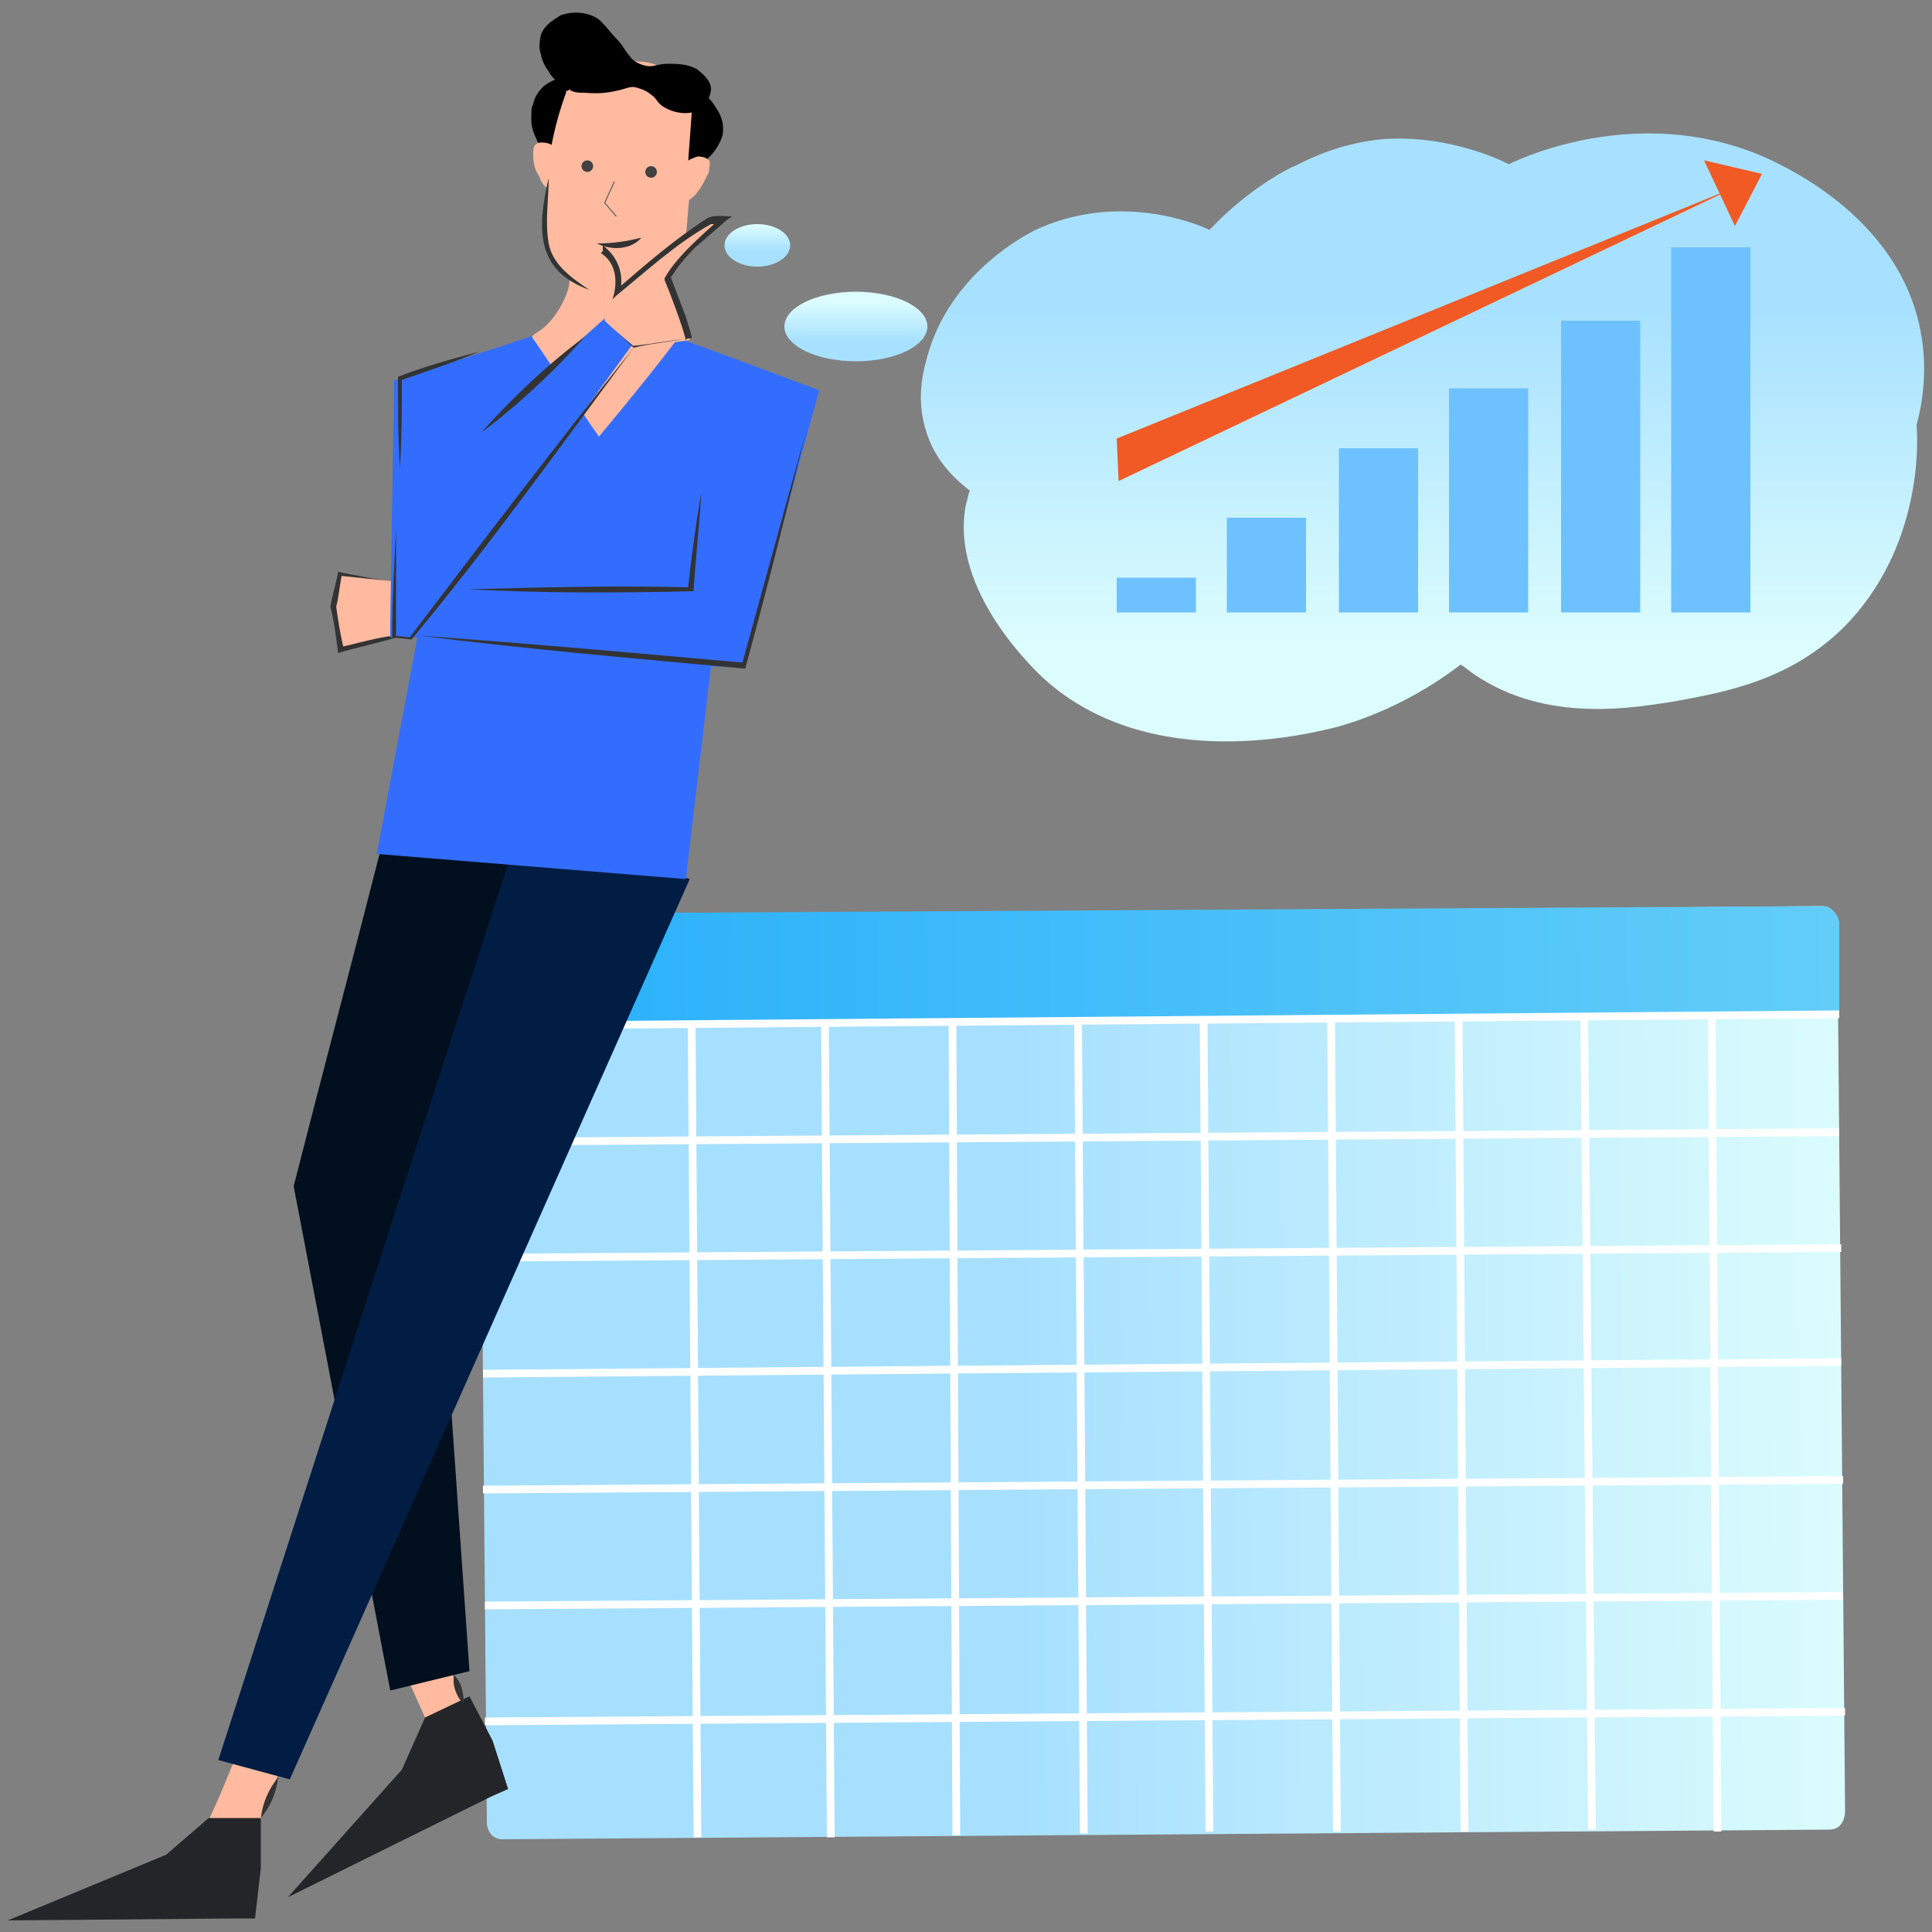 <?xml version="1.0" encoding="utf-8"?>
<!-- Generator: Adobe Illustrator 26.0.1, SVG Export Plug-In . SVG Version: 6.00 Build 0)  -->
<svg version="1.1" id="Layer_1" xmlns="http://www.w3.org/2000/svg" xmlns:xlink="http://www.w3.org/1999/xlink" x="0px" y="0px"
	 viewBox="0 0 100 100" style="enable-background:new 0 0 100 100;" xml:space="preserve">
<rect x="0" y="0" width="100" height="100" fill="#808080" stroke="none"/>
<style type="text/css">
	.st0{fill:url(#SVGID_1_);}
	.st1{fill:url(#SVGID_00000052074891240733245640000015872291189977721010_);}
	.st2{fill:none;stroke:#FFFFFF;stroke-width:0.4;stroke-miterlimit:10;}
	.st3{fill:url(#SVGID_00000069394551006541110760000016880468954151060132_);}
	.st4{fill:url(#SVGID_00000142880298776883045010000000200208879504378031_);}
	.st5{fill:#6EC1FF;}
	.st6{fill:#F15A24;}
	.st7{fill:#FFBA9F;}
	.st8{fill:none;stroke:#58595B;stroke-width:5.000000e-02;stroke-miterlimit:10;}
	.st9{fill:#414042;}
	.st10{fill:#020F1E;}
	.st11{fill:#021D44;}
	.st12{fill:#333333;}
	.st13{fill:#336DFF;}
	.st14{fill:#242528;}
	.st15{fill:url(#SVGID_00000101092170331281881700000001818007258995341479_);}
</style>
<g>
	<g>
		
			<linearGradient id="SVGID_1_" gradientUnits="userSpaceOnUse" x1="187.78" y1="-755.259" x2="258.804" y2="-755.259" gradientTransform="matrix(0.991 -7.423940e-03 -7.392895e-03 -0.986 -166.623 -672.3)">
			<stop  offset="0.394" style="stop-color:#A7E0FF"/>
			<stop  offset="1" style="stop-color:#DBFCFD"/>
		</linearGradient>
		<path class="st0" d="M94.7,94.7L26,95.2c-0.5,0-0.8-0.4-0.8-0.9l-0.4-45.9c0-0.5,0.4-0.9,0.8-0.9l68.7-0.6c0.5,0,0.8,0.4,0.8,0.9
			l0.4,45.9C95.5,94.3,95.2,94.7,94.7,94.7z"/>
		
			<linearGradient id="SVGID_00000088840078239816101120000015780453127400691633_" gradientUnits="userSpaceOnUse" x1="185.648" y1="-713.291" x2="256.672" y2="-713.291" gradientTransform="matrix(0.992 -7.432627e-03 -7.494450e-03 -1 -164.67 -661.772)">
			<stop  offset="1.978731e-03" style="stop-color:#27AFFB"/>
			<stop  offset="1" style="stop-color:#63CDF8"/>
		</linearGradient>
		<path style="fill:url(#SVGID_00000088840078239816101120000015780453127400691633_);" d="M95.2,52.5L24.8,53v-4.7
			c0-0.5,0.4-0.9,0.9-1l68.6-0.4c0.5,0,0.9,0.5,0.9,0.9V52.5z"/>
		<line class="st2" x1="24.9" y1="53.1" x2="95.2" y2="52.5"/>
		<line class="st2" x1="24.9" y1="59.1" x2="95.2" y2="58.6"/>
		<line class="st2" x1="24.9" y1="65.1" x2="95.3" y2="64.6"/>
		<line class="st2" x1="25" y1="71.1" x2="95.3" y2="70.5"/>
		<line class="st2" x1="25" y1="77.1" x2="95.4" y2="76.6"/>
		<line class="st2" x1="25.1" y1="83.1" x2="95.4" y2="82.6"/>
		<line class="st2" x1="25.1" y1="89.1" x2="95.5" y2="88.6"/>
		<line class="st2" x1="36.1" y1="95.1" x2="35.8" y2="52.9"/>
		<line class="st2" x1="43" y1="95.1" x2="42.7" y2="52.9"/>
		<line class="st2" x1="49.5" y1="95" x2="49.3" y2="52.8"/>
		<line class="st2" x1="56.1" y1="94.9" x2="55.8" y2="52.8"/>
		<line class="st2" x1="62.6" y1="94.8" x2="62.3" y2="52.7"/>
		<line class="st2" x1="69.2" y1="94.8" x2="68.9" y2="52.7"/>
		<line class="st2" x1="75.8" y1="94.8" x2="75.5" y2="52.6"/>
		<line class="st2" x1="82.4" y1="94.7" x2="82" y2="52.6"/>
		<line class="st2" x1="88.9" y1="94.8" x2="88.6" y2="52.5"/>
	</g>
	
		<linearGradient id="SVGID_00000016772714479527283430000016924258442935831175_" gradientUnits="userSpaceOnUse" x1="44.304" y1="996.725" x2="44.304" y2="993.052" gradientTransform="matrix(1 0 0 1 0 -978)">
		<stop  offset="0.29" style="stop-color:#A8E1FF"/>
		<stop  offset="0.846" style="stop-color:#DCFDFE"/>
	</linearGradient>
	<ellipse style="fill:url(#SVGID_00000016772714479527283430000016924258442935831175_);" cx="44.3" cy="16.9" rx="3.7" ry="1.8"/>
	
		<linearGradient id="SVGID_00000008122991974982178940000002189903722204269696_" gradientUnits="userSpaceOnUse" x1="73.631" y1="984.946" x2="73.631" y2="1016.334" gradientTransform="matrix(1 0 0 1 0 -978)">
		<stop  offset="0.29" style="stop-color:#A8E1FF"/>
		<stop  offset="0.846" style="stop-color:#DCFDFE"/>
	</linearGradient>
	<path style="fill:url(#SVGID_00000008122991974982178940000002189903722204269696_);" d="M78.1,8.5c1-0.5,7.2-3.2,13.6-0.2
		c1,0.5,6.6,3.1,7.7,8.8c0.4,2,0.1,3.8-0.2,4.9c0.1,1.1,0.2,6.4-3.7,10.4c-2.8,2.8-6.1,3.4-8.8,3.9c-2,0.3-6.6,1.2-10.4-1.4
		c-0.3-0.2-0.5-0.4-0.7-0.5c-1.3,1-3.5,2.4-6.3,3.2c-1.2,0.3-9.7,2.6-15.3-2.5c-0.3-0.3-4.9-4.5-4-9c0.1-0.3,0.1-0.5,0.2-0.7
		c-0.5-0.4-1.8-1.4-2.3-3.2c-0.5-1.7-0.1-3.1,0.2-4.1c1.3-4.1,5.1-6,5.5-6.2c4.3-2,8.4-0.3,9,0c0.2-0.2,0.4-0.4,0.7-0.7
		C65,9.6,66.7,8.7,67,8.6c0.8-0.4,2.4-1.2,4.6-1.4C74.4,7,76.9,7.9,78.1,8.5z"/>
	<rect x="86.5" y="12.8" class="st5" width="4.1" height="18.9"/>
	<rect x="80.8" y="16.6" class="st5" width="4.1" height="15.1"/>
	<rect x="75" y="20.1" class="st5" width="4.1" height="11.6"/>
	<rect x="69.3" y="23.2" class="st5" width="4.1" height="8.5"/>
	<rect x="63.5" y="26.8" class="st5" width="4.1" height="4.9"/>
	<rect x="57.8" y="29.9" class="st5" width="4.1" height="1.8"/>
	<g>
		<polygon class="st6" points="57.8,22.7 89.8,9.7 57.9,24.9 		"/>
		<polygon class="st6" points="88.2,8.3 89.8,11.7 91.2,9 		"/>
	</g>
	<path class="st7" d="M29.4,12.9c-0.3,0.5,0.3,1,0,2.1c-0.2,0.6-0.6,1.4-1.3,2c-0.4,0.3-0.5,0.3-0.6,0.5c-0.3,0.7,1,1.6,2,3.4
		s0.9,3.1,1.3,3.1c0.5,0,0.5-1.3,1.9-3.1c0.7-0.9,1.2-1.5,2.1-2c0.7-0.3,1.3-0.4,1.3-0.7c0-0.3-0.5-0.3-1.1-0.9c0,0-0.9-0.8-1.1-2
		c-0.2-1,0.3-1.3,0.1-1.9C33.6,12.2,30.1,11.8,29.4,12.9z"/>
	<path class="st7" d="M32.2,15l-1.4-0.1c-1.6-0.1-2.8-1.6-2.7-3.2l0.6-5.9c0.1-1.6,1.6-2.8,3.2-2.7l1.4,0.1c1.6,0.2,2.8,1.6,2.7,3.2
		l-0.5,5.9C35.3,14,33.9,15.2,32.2,15z"/>
	<path d="M28.5,8c-0.2-0.2-0.5-0.4-0.7-0.7c0-0.1-0.3-0.5-0.3-1.1c0-0.4,0-0.7,0.1-0.8c0-0.2,0.2-0.6,0.5-0.9
		c0.1-0.1,0.4-0.3,0.7-0.4c0.1,0,0.3,0,0.4,0.1c0,0,0.1-0.1,0.2,0c0.2,0.1,0.1,0.4,0,0.5c0,0,0,0-0.1,0c0,0,0,0,0,0.1
		c-0.6,1.6-0.8,3-0.8,3S28.5,7.9,28.5,8z"/>
	<path class="st7" d="M28.9,7.8c-0.1-0.1-0.2-0.3-0.6-0.4c-0.1,0-0.4-0.1-0.6,0.1c-0.1,0.1-0.1,0.3-0.1,0.6c0,0.5,0.2,0.9,0.3,1
		c0.1,0.3,0.2,0.5,0.5,0.7c0.1,0.1,0.3,0.2,0.5,0.2C29.3,9.7,29.4,8.4,28.9,7.8z"/>
	<path d="M29,0.8c-0.1,0.1-0.8,0.4-1,1c-0.1,0.4-0.1,0.8,0,1c0,0.1,0.1,0.5,0.4,0.9c0.1,0.2,0.4,0.6,0.9,0.8
		c0.3,0.3,0.6,0.3,0.9,0.3c0.2,0,0.9,0.1,1.7-0.1c0.5-0.1,0.6-0.2,0.9-0.2c0.5,0.1,0.8,0.3,0.9,0.4C34,5.1,34,5.3,34.3,5.5
		c0.6,0.4,1.5,0.5,2,0.1c0.2-0.2,0.3-0.4,0.3-0.4c0.1-0.1,0.2-0.4,0.2-0.6c0-0.5-0.6-0.9-0.7-1c-0.5-0.3-1.1-0.3-1.5-0.3
		c-0.6,0-0.8,0.2-1.2,0.1c-0.4-0.1-0.7-0.3-0.8-0.5c-0.3-0.3-0.3-0.5-0.7-0.9c-0.2-0.2-0.5-0.6-0.8-0.9C30.7,0.7,29.8,0.5,29,0.8z"
		/>
	<path d="M35.6,8.7c0.2,0,0.5-0.1,0.8-0.3l0,0c0.8-0.6,1-1.4,1-1.4c0.1-0.6-0.1-1-0.2-1.2C37,5.5,36.7,4.9,36.4,5
		c0,0-0.2,0.1-0.3,0.5c0,0-0.1-0.1-0.2-0.1c-0.2,0-0.2,0.3-0.2,0.4c0,0,0,0,0.1,0c0,0,0,0,0,0.1C35.8,6,35.6,8.5,35.6,8.7z"/>
	<path class="st7" d="M35.5,8.4c0.1-0.1,0.3-0.2,0.6-0.3c0.1,0,0.4,0,0.6,0.2c0.1,0.1,0,0.3,0,0.6c-0.2,0.4-0.4,0.8-0.5,0.9
		c-0.2,0.3-0.3,0.4-0.6,0.6c-0.2,0.1-0.4,0.2-0.5,0.1C34.7,10.2,34.8,8.9,35.5,8.4z"/>
	<polyline class="st8" points="31.8,9.4 31.3,10.5 31.9,11.2 	"/>
	<circle class="st9" cx="33.7" cy="8.9" r="0.3"/>
	<circle class="st9" cx="30.4" cy="8.6" r="0.3"/>
	<polygon class="st7" points="20.7,86 22,88.9 23.9,88.2 22.8,84.6 	"/>
	<path class="st7" d="M12.3,90.7c-0.5,1.2-1,2.5-1.6,3.7c0.9,0,1.8,0,2.7,0c0.4-1.1,0.9-2.2,1.3-3.4L12.3,90.7z"/>
	<path class="st10" d="M19.8,43.6c-1.5,5.9-3.1,11.9-4.6,17.8l5,26.1l4.1-1l-1.7-24.4l8.5-18.4c-2.6-1.2-5.2-2.3-7.7-3.5
		C22.1,41.4,21,42.5,19.8,43.6z"/>
	<path class="st11" d="M27,42.6C21.7,58.8,16.5,75,11.3,91.1l3.7,1C21.9,76.6,28.8,61,35.7,45.5C32.8,44.5,29.9,43.6,27,42.6z"/>
	<g>
		<path class="st7" d="M20.5,30.1c-1-0.1-1.9-0.3-2.9-0.4l-0.4,1.7l0.4,2.2l2.8-0.7C20.4,32,20.5,31.1,20.5,30.1z"/>
		<g>
			<path class="st12" d="M20.5,30.1c-1-0.1-2-0.2-2.9-0.3l0.1-0.1c-0.1,0.5-0.2,1.4-0.3,1.7c0.1,0.7,0.2,1.4,0.4,2.2l-0.2-0.1
				c0.9-0.2,1.9-0.5,2.8-0.6l-0.1,0C20.3,32,20.4,31.1,20.5,30.1L20.5,30.1z M20.5,30.1c0,0.9,0,1.9,0,2.9c-1,0.3-2,0.5-3,0.8
				c-0.1-0.8-0.2-1.6-0.4-2.4c0.1-0.6,0.3-1.2,0.4-1.8C18.5,29.8,19.5,30,20.5,30.1L20.5,30.1z"/>
		</g>
	</g>
	<path class="st13" d="M35.1,17.5c2.5,0.9,4.9,1.8,7.3,2.7l-3.9,14.3h-1.7l-1.3,11l-16-1.3L21.6,33h-1.4v-0.8l0.2-12.5
		c2.4-0.8,4.8-1.5,7.1-2.3c1.2,1.7,2.3,3.5,3.5,5.2C32.5,20.8,33.8,19.2,35.1,17.5z"/>
	<path class="st13" d="M28.1,24.2c1.6-2.2,3.2-4.4,4.8-6.6l-1.4-1.3c-1.9,1.7-3.8,3.4-5.7,5C26.6,22.3,27.3,23.3,28.1,24.2z"/>
	<g>
		<path class="st7" d="M31.3,16.6c0-0.4,0-0.8,0-1.1V13c0.1,0.1,0.3,0.2,0.4,0.4c0.5,0.7,0.4,1.6,0.3,1.8c2.6-2.3,4.7-3.8,4.9-3.8
			s0.5,0,0.5,0h0.1c-0.5,0.4-1,0.8-1.5,1.4c-0.6,0.6-1,1.2-1.4,1.7c0.3,0.7,0.5,1.4,0.8,2.1l0.3,1L32.9,18
			C32.3,17.5,31.8,17.1,31.3,16.6z"/>
		<path class="st12" d="M31.3,16.6l-0.1-3.7v-0.2c0.8,0.6,1.1,1.5,0.9,2.4L31.9,15c1.5-1.3,3-2.6,4.7-3.7c0.4-0.2,0.8-0.1,1.3-0.1
			l-0.3,0.2L36,12.8c-0.5,0.5-0.9,1-1.3,1.6v-0.1l0.8,2.1l0.3,1v0.1c-1,0.1-2,0.3-3,0.4C32.8,18,31.3,16.6,31.3,16.6L31.3,16.6z
			 M31.3,16.6l1.5,1.4c0.7-0.2,1.9-0.3,2.8-0.5l-0.1,0.1c-0.2-0.8-0.8-2.4-1.1-3.1c0-0.1,0-0.1,0-0.1c0.6-1.1,2-2.3,2.9-3.1l0.1,0.3
			c-0.2,0-0.5,0-0.6,0c-1.8,1-3.3,2.4-4.9,3.7l-0.2,0.2c0.3-0.9,0.2-1.9-0.6-2.4l0.1-0.1L31.3,16.6L31.3,16.6z"/>
	</g>
	<polygon class="st14" points="10.8,94.1 8.6,96 0.4,99.4 12.2,99.3 13.2,99.3 13.5,96.7 13.5,94.1 	"/>
	<polygon class="st14" points="22,88.9 20.8,91.6 14.9,98.2 25.4,93 26.3,92.6 25.5,90.1 24.3,87.8 	"/>
	<g>
		<path class="st12" d="M30.9,12.6c0.8,0,1.5-0.1,2.3-0.3C32.7,12.9,31.7,13,30.9,12.6L30.9,12.6z"/>
	</g>
	
		<linearGradient id="SVGID_00000004546425216848412480000007068071613997234858_" gradientUnits="userSpaceOnUse" x1="39.204" y1="991.782" x2="39.204" y2="989.628" gradientTransform="matrix(1 0 0 1 0 -978)">
		<stop  offset="0.394" style="stop-color:#A8E1FF"/>
		<stop  offset="1" style="stop-color:#DCFDFE"/>
	</linearGradient>
	<ellipse style="fill:url(#SVGID_00000004546425216848412480000007068071613997234858_);" cx="39.2" cy="12.7" rx="1.7" ry="1.1"/>
	<g>
		<path class="st12" d="M28.4,9.2c0,1.1-0.2,2.3,0,3.4s1.2,1.8,2.1,2.4C27.7,14,27.8,11.8,28.4,9.2L28.4,9.2z"/>
	</g>
	<g>
		<path class="st12" d="M20.5,27.4c0,1.9,0,3.7,0,5.6l-0.1-0.1l0.9,0.1h-0.1c3.8-5,7.6-10,11.6-15c-3.8,5.1-7.5,10.3-11.5,15.1
			L20.4,33h-0.1C20.3,31.1,20.4,29.3,20.5,27.4L20.5,27.4z"/>
	</g>
	<g>
		<path class="st12" d="M24.9,22.4c1.6-1.8,3.4-3.5,5.4-5C28.7,19.2,26.9,20.9,24.9,22.4L24.9,22.4z"/>
	</g>
	<g>
		<path class="st12" d="M21.7,32.9c5.6,0.4,11.2,0.9,16.8,1.4l-0.1,0.1c1.1-4,2.2-8,3.3-12c-1,4.1-2,8.1-3.1,12.1
			c0,0.1,0,0.1-0.1,0.1C33,34.1,27.3,33.6,21.7,32.9L21.7,32.9z"/>
	</g>
	<g>
		<path class="st12" d="M24.2,30.5c3.8-0.1,7.7-0.2,11.5-0.1l-0.1,0.1c0.2-1.7,0.4-3.3,0.7-5c-0.1,1.7-0.3,3.4-0.4,5.1
			C31.9,30.7,28,30.7,24.2,30.5L24.2,30.5z"/>
	</g>
	<g>
		<path class="st12" d="M24.8,18.2c-1.4,0.6-2.7,1-4.1,1.5l0.1-0.1c0,1.5,0,3.1-0.1,4.6c-0.1-1.5-0.1-3.1-0.1-4.6v-0.1
			C21.9,19,23.3,18.6,24.8,18.2L24.8,18.2z"/>
	</g>
	<g>
		<path class="st12" d="M14.4,92c-0.1,0.8-0.4,1.5-0.9,2.1C13.6,93.3,13.9,92.6,14.4,92L14.4,92z"/>
	</g>
	<g>
		<path class="st12" d="M23.5,86.7c0.4,0.4,0.5,0.9,0.5,1.5C23.6,87.8,23.4,87.2,23.5,86.7L23.5,86.7z"/>
	</g>
</g>
</svg>
